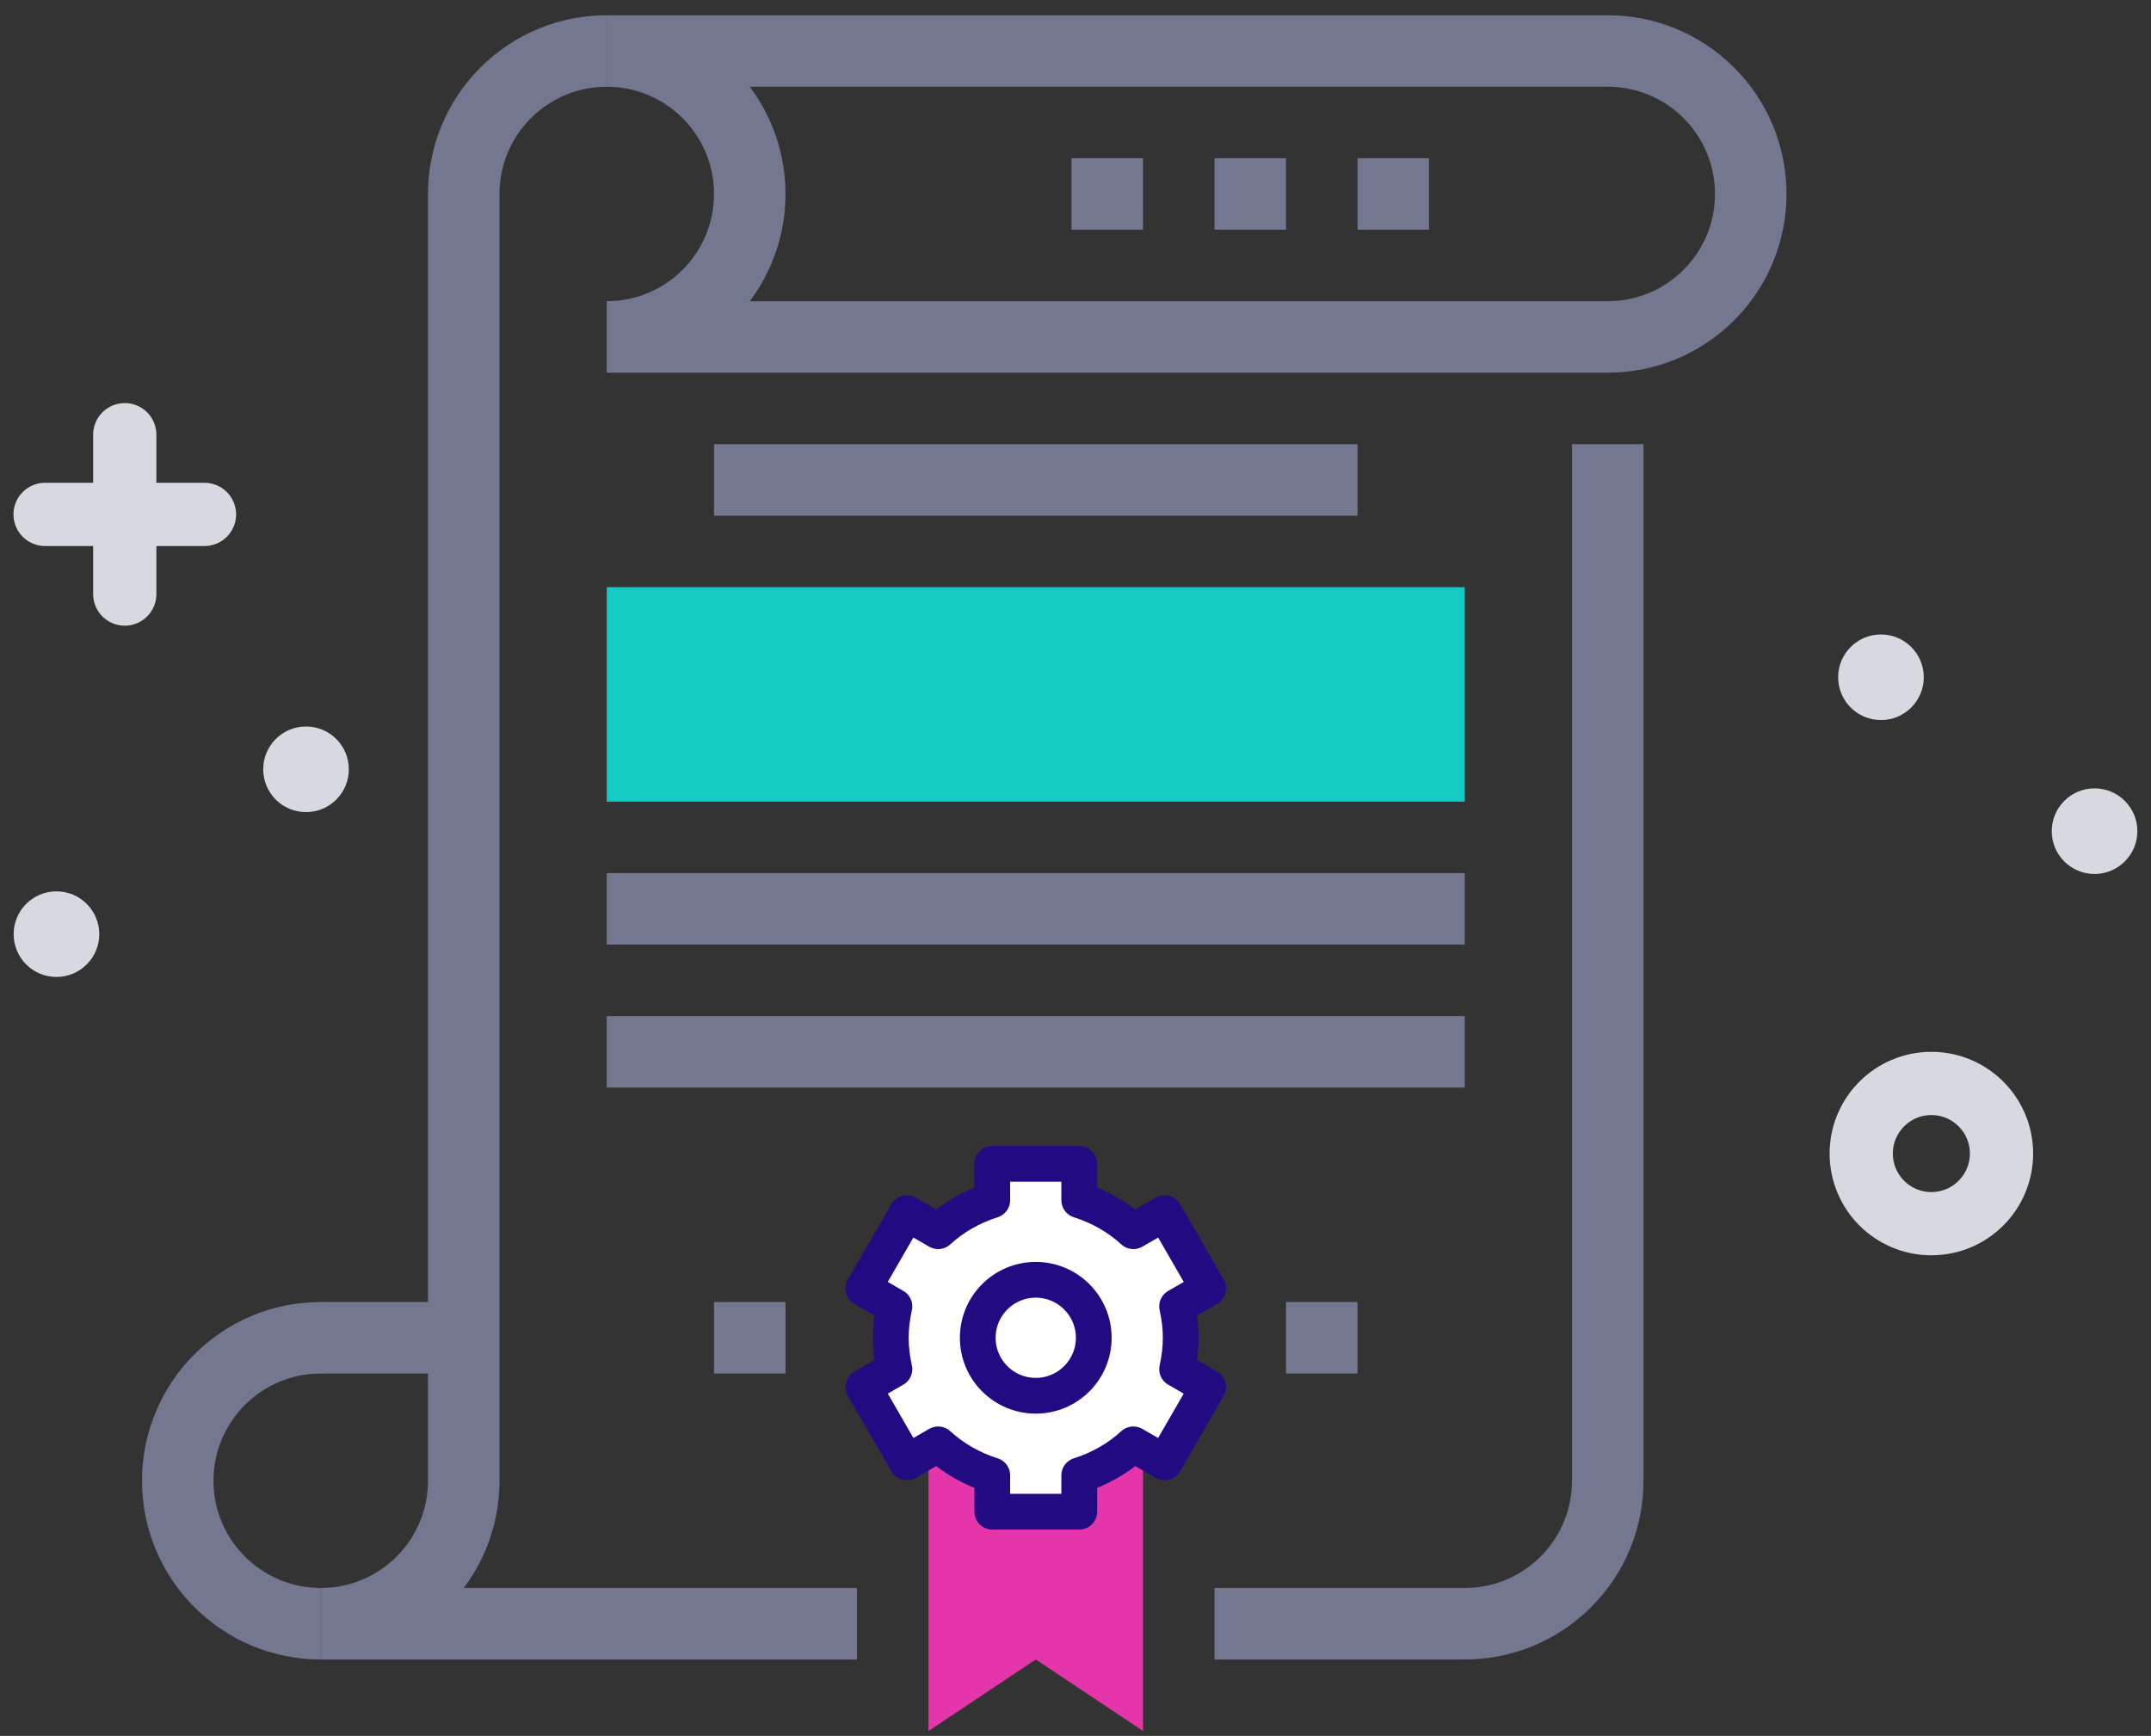 <svg xmlns="http://www.w3.org/2000/svg" xmlns:xlink="http://www.w3.org/1999/xlink" width="140" height="113" version="1.1" viewBox="0 0 140 113"><rect x="0" y="0" width="140" height="113" fill="#333333" stroke="none"/><title>Group 5</title><desc>Created with Sketch.</desc><g id="Page-1" fill="none" fill-rule="evenodd" stroke="none" stroke-width="1"><g id="Desktop-HD" transform="translate(-620, -611)"><g id="Group-5" transform="translate(620, 598)"><g id="Page-2"><path id="Stroke-36" stroke="#D8D9E0" stroke-linecap="round" stroke-linejoin="round" stroke-width="4.116" d="M8.12,41.297 L8.12,51.672"/><path id="Stroke-37" stroke="#D8D9E0" stroke-linecap="round" stroke-linejoin="round" stroke-width="4.116" d="M2.934,46.486 L13.308,46.486"/><g id="Group-84" transform="translate(0, 16)"><path id="Stroke-38" stroke="#D8D9E0" stroke-linecap="round" stroke-linejoin="round" stroke-width="4.116" d="M130.27,72.092 C130.27,74.614 128.227,76.657 125.704,76.657 C123.184,76.657 121.14,74.614 121.14,72.092 C121.14,69.573 123.184,67.529 125.704,67.529 C128.227,67.529 130.27,69.573 130.27,72.092 Z"/><path id="Fill-40" fill="#D8D9E0" d="M6.461,57.81 C6.461,59.349 5.213,60.597 3.674,60.597 C2.135,60.597 0.888,59.349 0.888,57.81 C0.888,56.271 2.135,55.024 3.674,55.024 C5.213,55.024 6.461,56.271 6.461,57.81"/><path id="Fill-42" fill="#D8D9E0" d="M139.112,51.107 C139.112,52.645 137.865,53.893 136.326,53.893 C134.786,53.893 133.539,52.645 133.539,51.107 C133.539,49.567 134.786,48.32 136.326,48.32 C137.865,48.32 139.112,49.567 139.112,51.107"/><path id="Fill-44" fill="#D8D9E0" d="M22.704,47.078 C22.704,48.617 21.456,49.865 19.917,49.865 C18.378,49.865 17.131,48.617 17.131,47.078 C17.131,45.539 18.378,44.292 19.917,44.292 C21.456,44.292 22.704,45.539 22.704,47.078"/><path id="Fill-46" fill="#D8D9E0" d="M125.211,41.087 C125.211,42.626 123.963,43.874 122.424,43.874 C120.885,43.874 119.638,42.626 119.638,41.087 C119.638,39.548 120.885,38.301 122.424,38.301 C123.963,38.301 125.211,39.548 125.211,41.087"/><path id="Stroke-48" stroke="#747790" stroke-width="4.654" d="M46.472,28.242 L88.355,28.242"/><path id="Stroke-50" stroke="#747790" stroke-width="4.654" d="M39.491,56.163 L95.335,56.163"/><path id="Stroke-52" stroke="#747790" stroke-width="4.654" d="M39.491,65.471 L95.335,65.471"/><polygon id="Fill-54" fill="#E535AB" points="74.394 109.68 67.414 105.027 60.433 109.68 60.433 91.066 74.394 91.066"/><polygon id="Fill-56" fill="#14CBC4" points="39.491 49.183 95.335 49.183 95.335 35.222 39.491 35.222"/><path id="Stroke-58" stroke="#747790" stroke-width="4.654" d="M111.223,3.046 C109.405,1.228 107.024,0.319 104.642,0.319 L39.491,0.319 C44.631,0.319 48.799,4.486 48.799,9.626 C48.799,14.767 44.631,18.934 39.491,18.934 L104.642,18.934 C107.024,18.934 109.405,18.025 111.223,16.207 C113.041,14.39 113.95,12.008 113.95,9.626 C113.95,7.245 113.041,4.863 111.223,3.046 Z"/><path id="Stroke-60" stroke="#747790" stroke-width="4.654" d="M30.184,84.085 L20.877,84.085 C15.737,84.085 11.569,88.252 11.569,93.393 C11.569,98.532 15.737,102.699 20.877,102.699"/><path id="Stroke-62" stroke="#747790" stroke-width="4.654" d="M79.047,102.7 L95.335,102.7 C97.716,102.7 100.098,101.792 101.915,99.973 C103.734,98.156 104.642,95.774 104.642,93.393 L104.642,25.915"/><path id="Stroke-64" stroke="#747790" stroke-width="4.654" d="M55.779,102.7 L20.877,102.7 C23.258,102.7 25.64,101.792 27.458,99.973 C29.275,98.156 30.184,95.774 30.184,93.393 L30.184,9.627 C30.184,7.246 31.092,4.864 32.909,3.047 C34.727,1.228 37.11,0.32 39.491,0.32"/><path id="Stroke-66" stroke="#747790" stroke-width="4.654" d="M69.74,9.626 L74.393,9.626"/><path id="Stroke-68" stroke="#747790" stroke-width="4.654" d="M79.047,9.626 L83.701,9.626"/><path id="Stroke-70" stroke="#747790" stroke-width="4.654" d="M88.355,9.626 L93.008,9.626"/><path id="Stroke-72" stroke="#747790" stroke-width="4.654" d="M83.701,84.085 L88.355,84.085"/><path id="Stroke-74" stroke="#747790" stroke-width="4.654" d="M46.472,84.085 L51.126,84.085"/><path id="Fill-76" fill="#FFF" d="M76.613,82.043 L78.636,80.875 L75.806,75.973 L73.766,77.148 C72.765,76.232 71.569,75.551 70.244,75.129 L70.244,72.763 L64.583,72.763 L64.583,75.129 C63.258,75.551 62.062,76.232 61.061,77.148 L59.021,75.973 L56.19,80.875 L58.214,82.043 C57.901,83.454 57.899,84.711 58.214,86.128 L56.194,87.295 L59.025,92.197 L61.061,91.023 C62.062,91.938 63.258,92.621 64.583,93.041 L64.583,95.407 L70.244,95.407 L70.244,93.041 C71.569,92.621 72.765,91.938 73.766,91.023 L75.802,92.197 L78.633,87.295 L76.613,86.128 C76.928,84.711 76.926,83.454 76.613,82.043"/><path id="Stroke-78" stroke="#220A82" stroke-linecap="round" stroke-linejoin="round" stroke-width="2.327" d="M76.613,82.043 L78.636,80.875 L75.806,75.973 L73.766,77.148 C72.765,76.232 71.569,75.551 70.244,75.129 L70.244,72.763 L64.583,72.763 L64.583,75.129 C63.258,75.551 62.062,76.232 61.061,77.148 L59.021,75.973 L56.19,80.875 L58.214,82.043 C57.901,83.454 57.899,84.711 58.214,86.128 L56.194,87.295 L59.025,92.197 L61.061,91.023 C62.062,91.938 63.258,92.621 64.583,93.041 L64.583,95.407 L70.244,95.407 L70.244,93.041 C71.569,92.621 72.765,91.938 73.766,91.023 L75.802,92.197 L78.633,87.295 L76.613,86.128 C76.928,84.711 76.926,83.454 76.613,82.043 Z"/><path id="Fill-80" fill="#FFF" d="M71.188,84.085 C71.188,86.169 69.498,87.859 67.413,87.859 C65.329,87.859 63.639,86.169 63.639,84.085 C63.639,82.001 65.329,80.311 67.413,80.311 C69.498,80.311 71.188,82.001 71.188,84.085"/><path id="Stroke-82" stroke="#220A82" stroke-linecap="round" stroke-linejoin="round" stroke-width="2.327" d="M71.188,84.085 C71.188,86.169 69.498,87.859 67.413,87.859 C65.329,87.859 63.639,86.169 63.639,84.085 C63.639,82.001 65.329,80.311 67.413,80.311 C69.498,80.311 71.188,82.001 71.188,84.085 Z"/></g></g></g></g></g></svg>